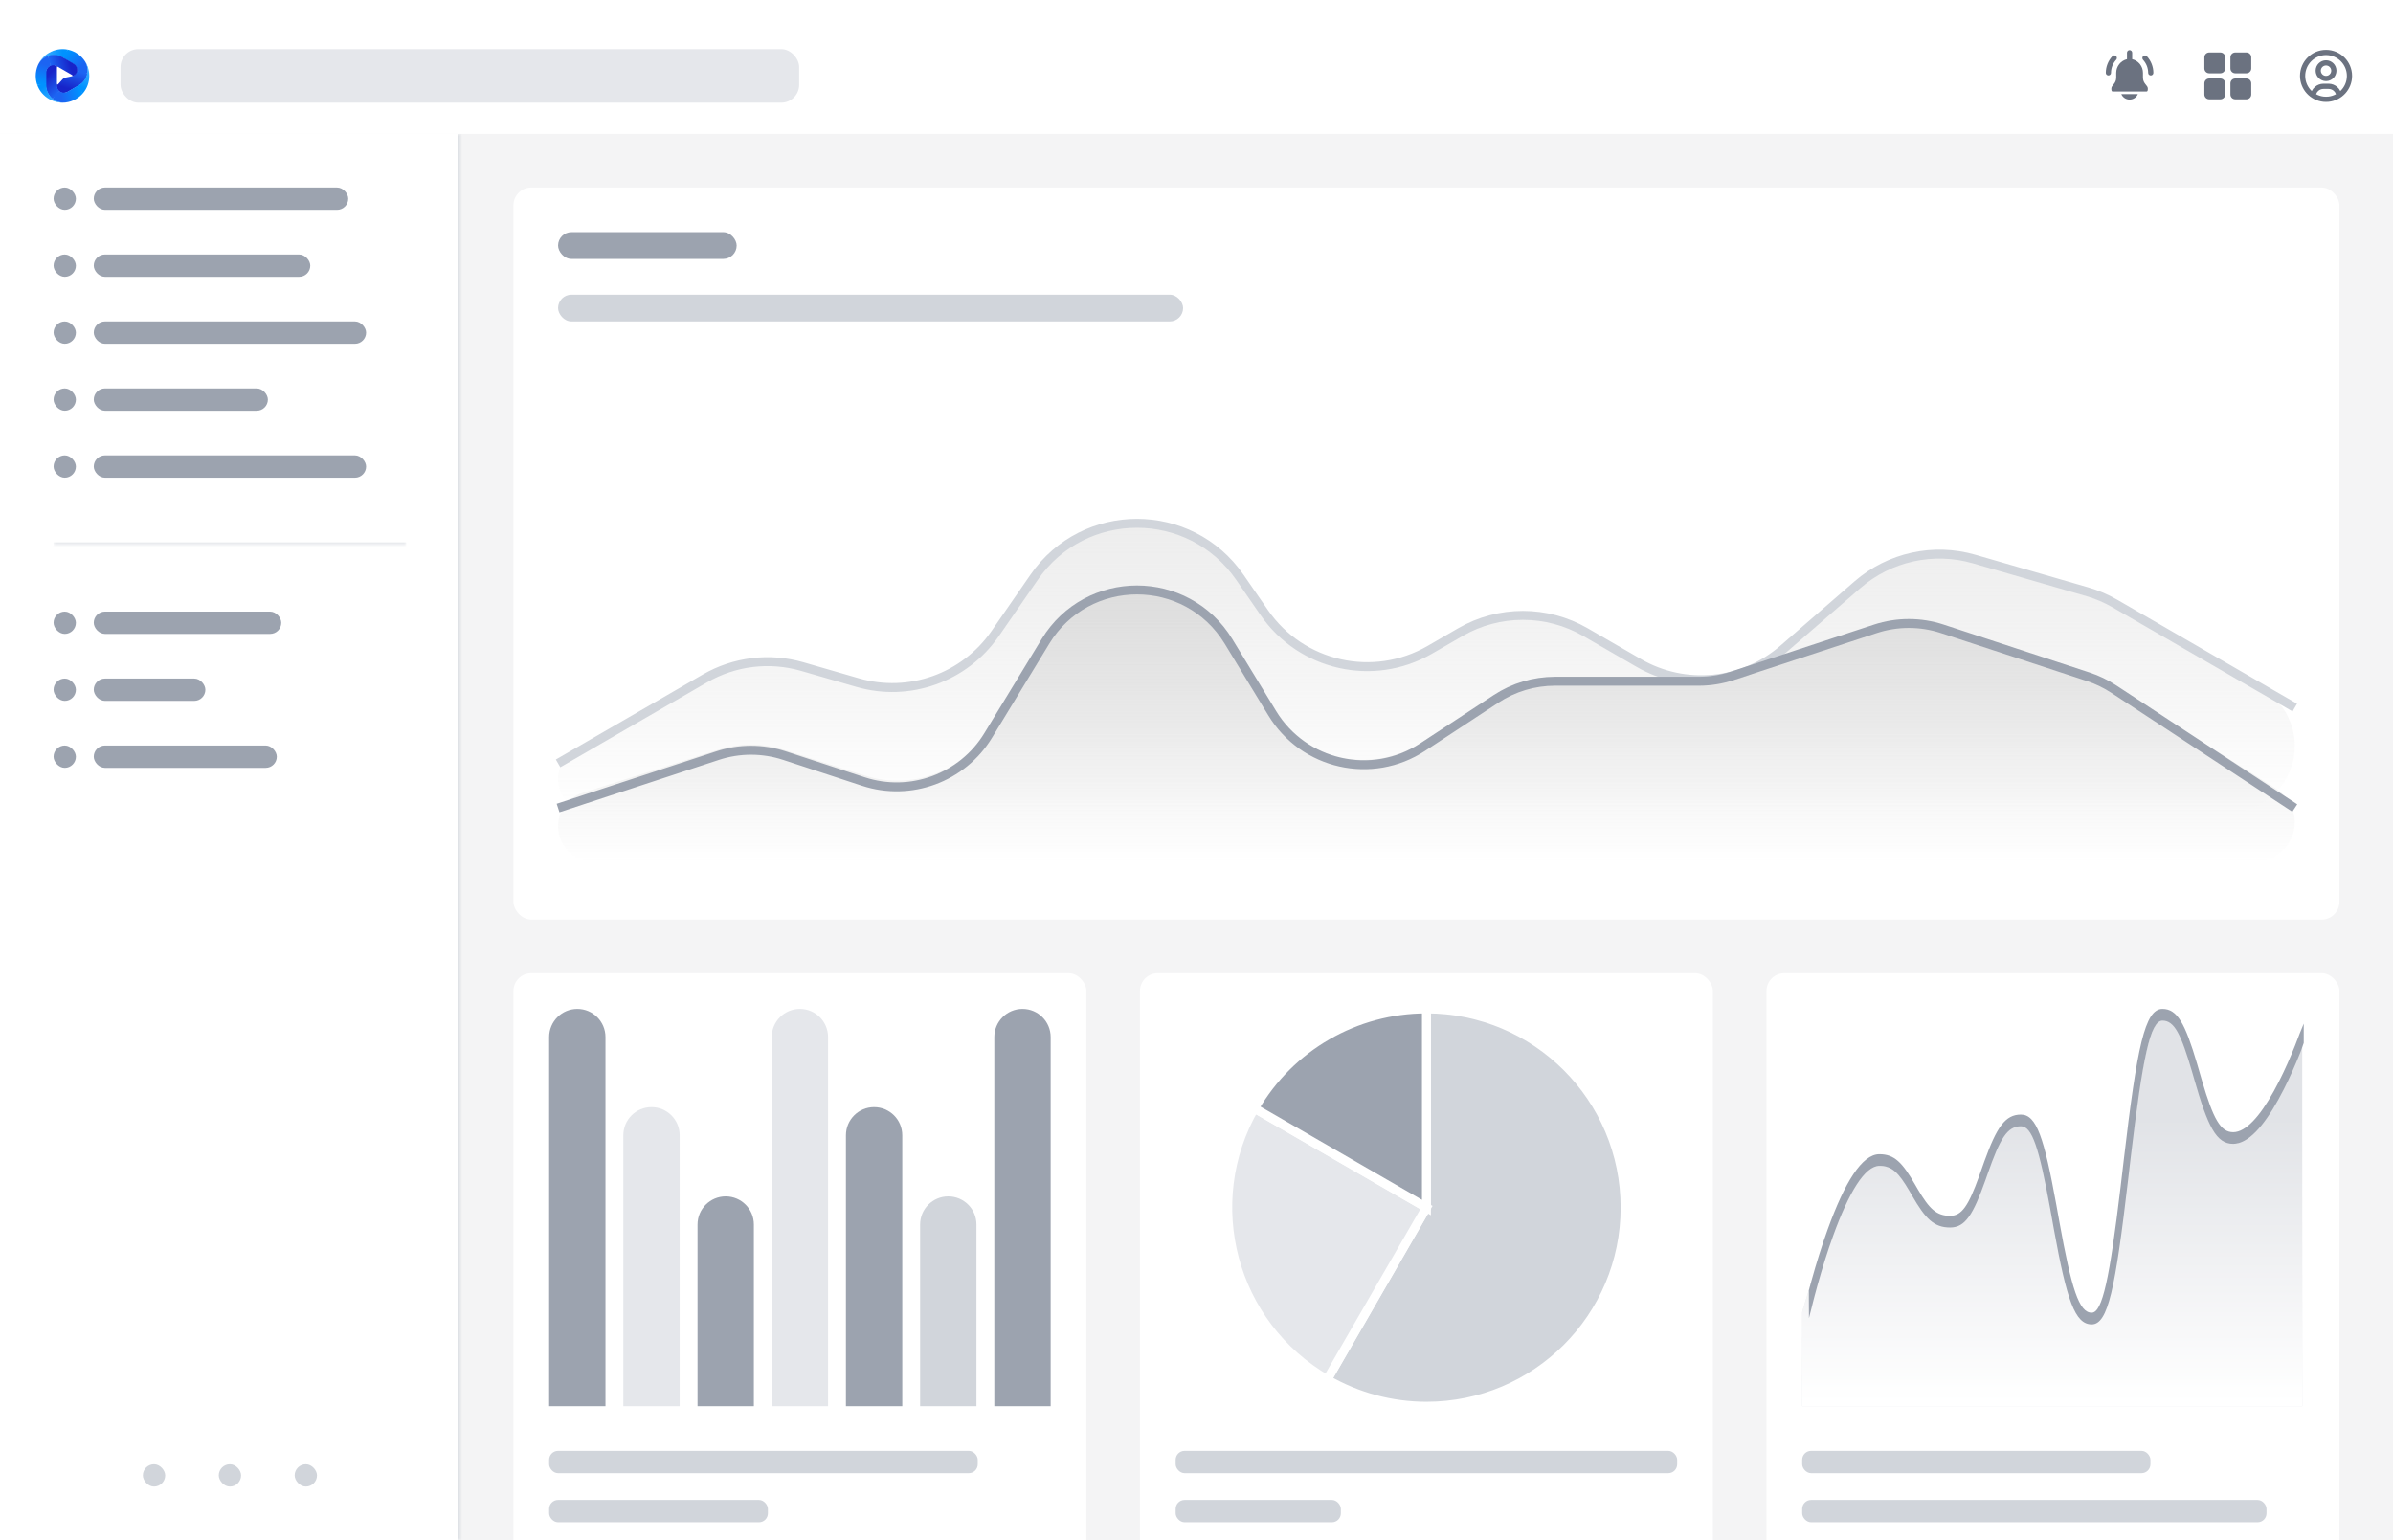 <svg width="536" height="345" viewBox="0 0 536 345" fill="none" xmlns="http://www.w3.org/2000/svg">
<g clip-path="url(#clip0_6258_15921)">
<g filter="url(#filter0_dd_6258_15921)">
<mask id="path-1-inside-1_6258_15921" fill="white">
<path d="M0 0H536V30H0V0Z"/>
</mask>
<path d="M0 0H536V30H0V0Z" fill="white"/>
<path d="M536 29.5H0V30.5H536V29.5Z" fill="#D1D5DB" mask="url(#path-1-inside-1_6258_15921)"/>
<path d="M17.195 13.852C17.167 14.044 17.041 14.304 16.896 14.53C16.713 14.816 16.423 15.015 16.092 15.085L14.63 15.39C14.395 15.44 14.182 15.562 14.022 15.741L13.063 16.813C12.883 17.014 12.757 16.966 12.757 16.696C12.755 16.706 12.282 17.927 13.537 18.651C14.019 18.929 14.713 18.829 15.195 18.551L17.75 17.077C18.705 16.526 19.38 15.594 19.604 14.515C19.613 14.472 19.619 14.429 19.627 14.386L17.195 13.852Z" fill="url(#paint0_linear_6258_15921)"/>
<path d="M16.532 12.381C17.015 12.659 17.212 13.073 17.211 13.629C17.211 13.704 17.206 13.779 17.195 13.852L18.224 14.295L19.627 14.386C19.806 13.347 19.454 12.277 18.823 11.427C18.349 10.787 17.738 10.231 17.003 9.808C16.406 9.463 15.786 9.237 15.163 9.112L14.463 10.019L14.242 11.06L16.532 12.381Z" fill="url(#paint1_linear_6258_15921)"/>
<path d="M8.293 13.144C8.293 13.145 8.293 13.145 8.294 13.144C8.348 12.982 8.416 12.801 8.5 12.608C8.942 11.6 9.793 10.927 10.84 10.584C11.887 10.241 13.03 10.361 13.985 10.912L14.242 11.06L15.163 9.113C12.234 8.528 9.239 10.249 8.297 13.133C8.296 13.134 8.295 13.139 8.293 13.144Z" fill="url(#paint2_linear_6258_15921)"/>
<path d="M15.092 18.551C14.61 18.829 14.016 18.829 13.534 18.551C13.468 18.514 13.407 18.471 13.348 18.425L12.5 19.008L11.77 20.189C12.581 20.864 13.634 21.081 14.687 20.961C15.479 20.87 16.266 20.619 17 20.195C17.597 19.851 18.104 19.428 18.523 18.951L18.087 17.892L17.382 17.23L15.092 18.551Z" fill="url(#paint3_linear_6258_15921)"/>
<path d="M13.35 18.426C12.979 18.133 12.756 17.684 12.756 17.203V17.155V13.152C12.756 12.925 12.823 12.887 13.019 13C12.717 12.826 12.019 12.227 11.156 12.725C10.674 13.003 10.277 13.617 10.277 14.173V17.12C10.277 18.222 10.848 19.372 11.672 20.105C11.704 20.134 11.738 20.162 11.771 20.19L13.35 18.426Z" fill="url(#paint4_linear_6258_15921)"/>
<path d="M18.465 10.992C18.464 10.991 18.463 10.991 18.464 10.992C18.577 11.12 18.7 11.269 18.825 11.438C19.479 12.325 19.723 13.448 19.497 14.525C19.27 15.603 18.595 16.532 17.64 17.082L17.383 17.231L18.524 18.951C20.496 16.709 20.501 13.258 18.472 11C18.471 10.999 18.468 10.995 18.465 10.992Z" fill="url(#paint5_linear_6258_15921)"/>
<path d="M10.379 14.173C10.379 13.617 10.676 13.103 11.158 12.825C11.224 12.787 11.291 12.755 11.36 12.727L11.279 11.702L10.707 10.529C9.716 10.894 8.915 11.647 8.493 12.618C8.176 13.348 8 14.155 8 15.002C8 15.691 8.113 16.34 8.317 16.942L9.453 17.094L10.379 16.815V14.173Z" fill="url(#paint6_linear_6258_15921)"/>
<path d="M11.36 12.727C11.8 12.552 12.3 12.584 12.716 12.825L12.758 12.849L16.094 14.773C16.328 14.908 16.307 15.041 16.042 15.096L16.235 15.056C16.488 15.003 16.719 14.873 16.896 14.685C17.201 14.361 17.312 13.969 17.312 13.63C17.312 13.074 17.015 12.56 16.533 12.282L13.978 10.808C13.023 10.257 11.877 10.139 10.83 10.485C10.788 10.499 10.748 10.514 10.707 10.529L11.36 12.727Z" fill="url(#paint7_linear_6258_15921)"/>
<path d="M15.25 20.87C15.251 20.87 15.251 20.869 15.25 20.869C15.082 20.903 14.892 20.935 14.682 20.959C13.587 21.081 12.492 20.731 11.671 19.996C10.85 19.262 10.382 18.212 10.382 17.111L10.382 16.814L8.32 16.941C9.278 19.768 12.267 21.498 15.238 20.872C15.239 20.872 15.245 20.871 15.25 20.87Z" fill="url(#paint8_linear_6258_15921)"/>
<rect x="27" y="9" width="152" height="12" rx="4" fill="#E5E7EB"/>
<path d="M479.994 15.368V14.318C479.995 13.609 479.756 12.92 479.316 12.363C478.876 11.806 478.261 11.413 477.571 11.249C477.576 11.228 477.58 11.208 477.583 11.187V9.808C477.583 9.653 477.522 9.505 477.413 9.395C477.303 9.286 477.155 9.225 477 9.225C476.845 9.225 476.697 9.286 476.588 9.395C476.478 9.505 476.417 9.653 476.417 9.808V11.187C476.42 11.208 476.424 11.228 476.429 11.249C475.739 11.413 475.124 11.806 474.684 12.363C474.244 12.92 474.005 13.609 474.006 14.318V15.368C474.006 16.76 472.917 17.108 472.917 17.804C472.917 18.15 472.917 18.5 473.231 18.5H480.77C481.083 18.5 481.083 18.15 481.083 17.804C481.083 17.108 479.994 16.76 479.994 15.368Z" fill="#6B7280"/>
<path d="M472.255 14.902C472.1 14.902 471.952 14.84 471.843 14.731C471.733 14.621 471.672 14.473 471.672 14.318C471.675 12.935 472.199 11.604 473.14 10.59C473.245 10.476 473.391 10.409 473.546 10.403C473.701 10.397 473.852 10.452 473.966 10.557C474.079 10.663 474.147 10.809 474.153 10.963C474.159 11.118 474.103 11.269 473.998 11.383C473.256 12.182 472.842 13.231 472.839 14.321C472.838 14.475 472.776 14.623 472.667 14.732C472.557 14.841 472.409 14.902 472.255 14.902Z" fill="#6B7280"/>
<path d="M481.745 14.902C481.59 14.902 481.442 14.84 481.332 14.731C481.223 14.621 481.162 14.473 481.162 14.318C481.158 13.229 480.744 12.181 480.002 11.383C479.902 11.268 479.851 11.119 479.859 10.968C479.867 10.816 479.935 10.673 480.046 10.57C480.158 10.467 480.306 10.412 480.458 10.416C480.61 10.421 480.754 10.484 480.86 10.593C481.801 11.607 482.325 12.938 482.328 14.321C482.327 14.475 482.266 14.623 482.156 14.732C482.047 14.841 481.899 14.902 481.745 14.902Z" fill="#6B7280"/>
<path d="M475.147 19.083C475.302 19.446 475.56 19.756 475.889 19.974C476.219 20.192 476.605 20.308 477 20.308C477.395 20.308 477.781 20.192 478.111 19.974C478.44 19.756 478.699 19.446 478.853 19.083H475.147Z" fill="#6B7280"/>
<path fill-rule="evenodd" clip-rule="evenodd" d="M494.833 9.75C494.235 9.75 493.75 10.235 493.75 10.833V13.333C493.75 13.932 494.235 14.417 494.833 14.417H497.333C497.932 14.417 498.417 13.932 498.417 13.333V10.833C498.417 10.235 497.932 9.75 497.333 9.75H494.833ZM500.667 9.75C500.068 9.75 499.583 10.235 499.583 10.833V13.333C499.583 13.932 500.068 14.417 500.667 14.417H503.167C503.765 14.417 504.25 13.932 504.25 13.333V10.833C504.25 10.235 503.765 9.75 503.167 9.75H500.667ZM494.833 15.583C494.235 15.583 493.75 16.068 493.75 16.667V19.167C493.75 19.765 494.235 20.25 494.833 20.25H497.333C497.932 20.25 498.417 19.765 498.417 19.167V16.667C498.417 16.068 497.932 15.583 497.333 15.583H494.833ZM500.667 15.583C500.068 15.583 499.583 16.068 499.583 16.667V19.167C499.583 19.765 500.068 20.25 500.667 20.25H503.167C503.765 20.25 504.25 19.765 504.25 19.167V16.667C504.25 16.068 503.765 15.583 503.167 15.583H500.667Z" fill="#6B7280"/>
<path fill-rule="evenodd" clip-rule="evenodd" d="M521.001 10.334C518.424 10.334 516.335 12.423 516.335 15C516.335 16.339 516.898 17.546 517.801 18.397C517.967 18.053 518.2 17.743 518.49 17.485C519.021 17.013 519.706 16.752 520.417 16.75L520.418 16.75L521.586 16.75C522.296 16.752 522.982 17.013 523.513 17.485C523.803 17.743 524.036 18.053 524.201 18.397C525.104 17.546 525.668 16.339 525.668 15C525.668 12.423 523.579 10.334 521.001 10.334ZM521.574 20.806C524.527 20.518 526.835 18.029 526.835 15C526.835 11.779 524.223 9.167 521.001 9.167C517.78 9.167 515.168 11.779 515.168 15C515.168 18.029 517.476 20.518 520.428 20.806C520.618 20.825 520.809 20.834 521.001 20.834M521.001 19.667C521.001 19.667 521.001 19.667 521.001 19.667C521.002 19.667 521.002 19.667 521.002 19.667C521.196 19.667 521.387 19.655 521.575 19.632C522.155 19.561 522.716 19.38 523.23 19.099C523.134 18.815 522.965 18.559 522.738 18.357C522.42 18.075 522.009 17.918 521.584 17.917H520.419C519.993 17.918 519.583 18.075 519.265 18.357C519.038 18.559 518.869 18.815 518.772 19.099C519.286 19.38 519.848 19.561 520.428 19.632C520.616 19.655 520.807 19.667 521.001 19.667ZM521.001 20.834C521.193 20.834 521.384 20.825 521.574 20.806L521.001 20.834ZM521.001 12.667C520.357 12.667 519.835 13.189 519.835 13.834C519.835 14.478 520.357 15 521.001 15C521.646 15 522.168 14.478 522.168 13.834C522.168 13.189 521.646 12.667 521.001 12.667ZM518.668 13.834C518.668 12.545 519.713 11.5 521.001 11.5C522.29 11.5 523.335 12.545 523.335 13.834C523.335 15.122 522.29 16.167 521.001 16.167C519.713 16.167 518.668 15.122 518.668 13.834Z" fill="#6B7280"/>
</g>
<rect width="536" height="315" transform="translate(0 30)" fill="#F4F4F5"/>
<mask id="path-16-inside-2_6258_15921" fill="white">
<path d="M0 30H103V345H0V30Z"/>
</mask>
<path d="M0 30H103V345H0V30Z" fill="white"/>
<path d="M102.5 30V345H103.5V30H102.5Z" fill="#D1D5DB" mask="url(#path-16-inside-2_6258_15921)"/>
<mask id="path-18-inside-3_6258_15921" fill="white">
<path d="M12 42H91V122H12V42Z"/>
</mask>
<path d="M91 121.5H12V122.5H91V121.5Z" fill="#E5E7EB" mask="url(#path-18-inside-3_6258_15921)"/>
<rect x="12" y="42" width="5" height="5" rx="2.5" fill="#9CA3AF"/>
<rect x="21" y="42" width="57" height="5" rx="2.5" fill="#9CA3AF"/>
<rect x="12" y="57" width="5" height="5" rx="2.5" fill="#9CA3AF"/>
<rect x="21" y="57" width="48.496" height="5" rx="2.5" fill="#9CA3AF"/>
<rect x="12" y="72" width="5" height="5" rx="2.5" fill="#9CA3AF"/>
<rect x="21" y="72" width="61" height="5" rx="2.5" fill="#9CA3AF"/>
<rect x="12" y="87" width="5" height="5" rx="2.5" fill="#9CA3AF"/>
<rect x="21" y="87" width="39" height="5" rx="2.5" fill="#9CA3AF"/>
<rect x="12" y="102" width="5" height="5" rx="2.5" fill="#9CA3AF"/>
<rect x="21" y="102" width="61" height="5" rx="2.5" fill="#9CA3AF"/>
<rect x="12" y="137" width="5" height="5" rx="2.5" fill="#9CA3AF"/>
<rect x="21" y="137" width="42" height="5" rx="2.5" fill="#9CA3AF"/>
<rect x="12" y="152" width="5" height="5" rx="2.5" fill="#9CA3AF"/>
<rect x="21" y="152" width="25" height="5" rx="2.5" fill="#9CA3AF"/>
<rect x="12" y="167" width="5" height="5" rx="2.5" fill="#9CA3AF"/>
<rect x="21" y="167" width="41" height="5" rx="2.5" fill="#9CA3AF"/>
<rect x="32" y="328" width="5" height="5" rx="2.5" fill="#D1D5DB"/>
<rect x="49" y="328" width="5" height="5" rx="2.5" fill="#D1D5DB"/>
<rect x="66" y="328" width="5" height="5" rx="2.5" fill="#D1D5DB"/>
<rect x="115" y="42" width="409" height="164" rx="4" fill="white"/>
<rect x="125" y="52" width="40" height="6" rx="3" fill="#9CA3AF"/>
<rect x="125" y="66" width="140" height="6" rx="3" fill="#D1D5DB"/>
<path fill-rule="evenodd" clip-rule="evenodd" d="M125 174.552C125 171.833 126.482 169.33 128.865 168.022L158.636 151.688C164.784 148.315 172.004 147.466 178.767 149.321L193.466 153.354C204.287 156.322 215.817 152.289 222.427 143.222L232.849 128.926C243.633 114.134 265.7 114.134 276.484 128.926L283.901 139.099C291.9 150.071 306.802 153.395 318.706 146.864L328.124 141.697C336.213 137.259 346.009 137.259 354.099 141.697L368.103 149.381C377.884 154.747 389.959 153.545 398.49 146.356L416.902 130.838C423.949 124.9 433.537 122.966 442.335 125.707L468.195 133.767C469.913 134.302 471.572 135.007 473.149 135.873L506.269 154.044C511.037 156.66 514 161.666 514 167.104C514 175.331 507.331 182 499.104 182H132.448C128.335 182 125 178.665 125 174.552Z" fill="url(#paint9_linear_6258_15921)"/>
<path d="M125 171L157.89 151.976C164.491 148.158 172.363 147.198 179.688 149.316L192.094 152.904C203.654 156.247 216.057 151.83 222.902 141.932L231.637 129.301C242.77 113.203 266.563 113.203 277.696 129.301L283.198 137.257C291.496 149.256 307.618 152.873 320.247 145.568L327.092 141.609C335.765 136.592 346.457 136.592 355.13 141.609L367.048 148.502C377.391 154.485 390.391 153.244 399.416 145.414L416.054 130.979C423.226 124.756 433.062 122.592 442.183 125.23L467.495 132.551C469.676 133.181 471.771 134.074 473.736 135.211L514 158.5" stroke="#D1D5DB" stroke-width="2"/>
<path fill-rule="evenodd" clip-rule="evenodd" d="M125 185.112C125 181.672 127.23 178.628 130.51 177.591L160.987 167.955C165.695 166.466 170.749 166.466 175.458 167.955L193.812 173.758C204.203 177.044 215.504 172.915 221.33 163.704L234.384 143.067C243.804 128.173 265.529 128.173 274.95 143.067L285.061 159.052C292.146 170.253 306.969 173.591 318.171 166.507L335.235 155.716C339.074 153.288 343.522 152 348.063 152H380.629C383.084 152 385.524 151.623 387.865 150.883L420.32 140.621C425.029 139.132 430.082 139.132 434.791 140.621L467.813 151.063C469.781 151.685 471.661 152.559 473.405 153.662L509.898 176.739C512.452 178.354 514 181.165 514 184.187C514 189.054 510.054 193 505.187 193H132.888C128.532 193 125 189.468 125 185.112Z" fill="url(#paint10_linear_6258_15921)"/>
<path d="M125 181L160.731 169.261C165.597 167.662 170.847 167.662 175.713 169.261L193.355 175.057C203.95 178.538 215.547 174.262 221.346 164.736L234.167 143.675C243.517 128.315 265.816 128.315 275.167 143.675L284.971 159.78C292.032 171.379 307.302 174.815 318.65 167.358L335.111 156.542C339.025 153.97 343.607 152.6 348.29 152.6H380.492C383.037 152.6 385.565 152.195 387.983 151.401L420.065 140.861C424.931 139.262 430.18 139.262 435.046 140.861L467.752 151.606C469.76 152.266 471.673 153.188 473.44 154.349L514 181" stroke="#9CA3AF" stroke-width="2" stroke-linejoin="round"/>
<rect x="115" y="218" width="128.333" height="131" rx="4" fill="white"/>
<path d="M123 232.31C123 228.825 125.825 226 129.31 226C132.794 226 135.619 228.825 135.619 232.31L135.619 315H123L123 232.31Z" fill="#9CA3AF"/>
<path d="M139.617 254.31C139.617 250.825 142.442 248 145.927 248C149.411 248 152.236 250.825 152.236 254.31L152.236 315H139.617L139.617 254.31Z" fill="#E5E7EB"/>
<path d="M156.238 274.31C156.238 270.825 159.063 268 162.548 268C166.032 268 168.857 270.825 168.857 274.31L168.857 315H156.238L156.238 274.31Z" fill="#9CA3AF"/>
<path d="M172.855 232.31C172.855 228.825 175.68 226 179.165 226C182.65 226 185.475 228.825 185.475 232.31L185.475 315H172.855L172.855 232.31Z" fill="#E5E7EB"/>
<path d="M189.477 254.31C189.477 250.825 192.301 248 195.786 248C199.271 248 202.096 250.825 202.096 254.31L202.096 315H189.477L189.477 254.31Z" fill="#9CA3AF"/>
<path d="M206.094 274.31C206.094 270.825 208.919 268 212.403 268C215.888 268 218.713 270.825 218.713 274.31L218.713 315H206.094L206.094 274.31Z" fill="#D1D5DB"/>
<path d="M222.715 232.31C222.715 228.825 225.54 226 229.024 226C232.509 226 235.334 228.825 235.334 232.31L235.334 315H222.715L222.715 232.31Z" fill="#9CA3AF"/>
<rect x="123" y="325" width="96" height="5" rx="2" fill="#D1D5DB"/>
<rect x="123" y="336" width="49" height="5" rx="2" fill="#D1D5DB"/>
<rect x="255.332" y="218" width="128.333" height="131" rx="4" fill="white"/>
<path d="M319.502 270.5V226C344.077 226 363.999 245.923 363.999 270.5C363.999 295.077 344.077 315 319.502 315C311.691 315 304.018 312.944 297.254 309.038L319.502 270.5Z" fill="#D1D5DB" stroke="white" stroke-width="2"/>
<path d="M319.504 270.5L297.256 309.038C275.973 296.75 268.681 269.534 280.969 248.25L319.504 270.5Z" fill="#E5E7EB" stroke="white" stroke-width="2"/>
<path d="M319.504 270.5L280.969 248.25C288.917 234.482 303.607 226 319.504 226V270.5Z" fill="#9CA3AF" stroke="white" stroke-width="2"/>
<rect x="263.332" y="325" width="112.333" height="5" rx="2" fill="#D1D5DB"/>
<rect x="263.332" y="336" width="37" height="5" rx="2" fill="#D1D5DB"/>
<rect x="395.668" y="218" width="128.333" height="131" rx="4" fill="white"/>
<g opacity="0.3">
<path fill-rule="evenodd" clip-rule="evenodd" d="M515.668 233.8C515.668 233.8 513.335 243.743 501.085 256.171C493.313 256.171 492.335 230.486 484.751 228C476.98 228 476.646 295.943 468.418 295.943C460.646 295.943 460.896 252.029 452.668 252.029C444.896 252.029 443.979 274.4 435.751 274.4C427.584 268.6 428.813 261.143 420.584 261.143C412.813 261.143 403.667 293.902 403.667 293.902V315H515.668V233.8Z" fill="#9CA2AF"/>
<path fill-rule="evenodd" clip-rule="evenodd" d="M515.668 233.8C515.668 233.8 513.335 243.743 501.085 256.171C493.313 256.171 492.335 230.486 484.751 228C476.98 228 476.646 295.943 468.418 295.943C460.646 295.943 460.896 252.029 452.668 252.029C444.896 252.029 443.979 274.4 435.751 274.4C427.584 268.6 428.813 261.143 420.584 261.143C412.813 261.143 403.667 293.902 403.667 293.902V315H515.668V233.8Z" fill="url(#paint11_linear_6258_15921)"/>
</g>
<path fill-rule="evenodd" clip-rule="evenodd" d="M468.51 296.667C472.188 296.667 473.802 288.701 476.674 264.219L477.251 259.286C479.895 236.997 481.647 228.618 484.359 228.618C487.015 228.618 488.515 231.568 491.061 240.312L491.465 241.715C494.523 252.37 496.412 256.232 500.209 256.232C500.65 256.232 501.097 256.162 501.549 256.023C504.797 255.031 508.175 250.646 511.56 243.969C512.894 241.339 514.137 238.526 515.258 235.713C515.552 234.974 515.761 234.276 516.005 233.626V232.76V231.88V229.298L515.083 231.551C514.791 232.346 514.452 233.234 514.07 234.191C512.98 236.926 511.772 239.661 510.48 242.208C507.296 248.489 504.149 252.574 501.304 253.443C500.932 253.557 500.566 253.615 500.209 253.615C497.366 253.615 495.759 250.662 493.233 242.131L492.113 238.275C489.445 229.262 487.688 226 484.359 226C480.413 226 478.669 234.478 475.691 259.864L474.986 265.868C472.532 286.367 470.909 294.05 468.51 294.05C465.672 294.05 463.986 288.705 461.284 273.738L460.599 269.925C457.856 254.868 456.16 249.67 452.66 249.67C449.139 249.67 447.243 252.494 444.491 260.094L443.255 263.583C440.883 270.138 439.41 272.353 436.811 272.353C433.771 272.353 432.17 270.846 429.57 266.414L429.055 265.524C426.113 260.397 424.328 258.546 420.961 258.546C417.06 258.546 413.175 264.891 409.368 275.415C408.063 279.02 406.862 282.875 405.789 286.73L405.359 288.301C405.291 288.554 405.225 288.804 405.16 289.048V291.363L405.182 295.271L405.784 292.911L406.123 291.544L406.48 290.167C406.669 289.449 406.875 288.691 407.095 287.899C408.145 284.126 409.321 280.354 410.592 276.839C414.144 267.022 417.731 261.163 420.961 261.163C423.736 261.163 425.217 262.58 427.707 266.83L428.208 267.696C431.263 273.019 433.172 274.97 436.811 274.97C440.179 274.97 441.955 272.123 444.742 264.276L445.184 263.015C447.989 254.987 449.597 252.287 452.66 252.287C455.168 252.287 456.726 257.126 459.213 270.748L460.068 275.495C462.922 291.147 464.747 296.667 468.51 296.667Z" fill="#9CA3AF"/>
<rect x="403.668" y="325" width="78" height="5" rx="2" fill="#D1D5DB"/>
<rect x="403.668" y="336" width="104" height="5" rx="2" fill="#D1D5DB"/>
</g>
<defs>
<filter id="filter0_dd_6258_15921" x="-3" y="-2" width="542" height="36" filterUnits="userSpaceOnUse" color-interpolation-filters="sRGB">
<feFlood flood-opacity="0" result="BackgroundImageFix"/>
<feColorMatrix in="SourceAlpha" type="matrix" values="0 0 0 0 0 0 0 0 0 0 0 0 0 0 0 0 0 0 127 0" result="hardAlpha"/>
<feOffset dy="1"/>
<feGaussianBlur stdDeviation="1.5"/>
<feColorMatrix type="matrix" values="0 0 0 0 0 0 0 0 0 0 0 0 0 0 0 0 0 0 0.1 0"/>
<feBlend mode="normal" in2="BackgroundImageFix" result="effect1_dropShadow_6258_15921"/>
<feColorMatrix in="SourceAlpha" type="matrix" values="0 0 0 0 0 0 0 0 0 0 0 0 0 0 0 0 0 0 127 0" result="hardAlpha"/>
<feOffset dy="1"/>
<feGaussianBlur stdDeviation="1"/>
<feColorMatrix type="matrix" values="0 0 0 0 0 0 0 0 0 0 0 0 0 0 0 0 0 0 0.06 0"/>
<feBlend mode="normal" in2="effect1_dropShadow_6258_15921" result="effect2_dropShadow_6258_15921"/>
<feBlend mode="normal" in="SourceGraphic" in2="effect2_dropShadow_6258_15921" result="shape"/>
</filter>
<linearGradient id="paint0_linear_6258_15921" x1="15.523" y1="17.913" x2="16.703" y2="13.802" gradientUnits="userSpaceOnUse">
<stop stop-color="#1724C9"/>
<stop offset="1" stop-color="#1C64F2"/>
</linearGradient>
<linearGradient id="paint1_linear_6258_15921" x1="18.241" y1="12.899" x2="15.136" y2="9.805" gradientUnits="userSpaceOnUse">
<stop stop-color="#1C64F2"/>
<stop offset="1" stop-color="#0092FF"/>
</linearGradient>
<linearGradient id="paint2_linear_6258_15921" x1="14.061" y1="10.882" x2="9.377" y2="11.178" gradientUnits="userSpaceOnUse">
<stop stop-color="#0092FF"/>
<stop offset="1" stop-color="#45B2FF"/>
</linearGradient>
<linearGradient id="paint3_linear_6258_15921" x1="13.742" y1="19.749" x2="17.949" y2="18.613" gradientUnits="userSpaceOnUse">
<stop stop-color="#1C64F2"/>
<stop offset="1" stop-color="#0092FF"/>
</linearGradient>
<linearGradient id="paint4_linear_6258_15921" x1="10.724" y1="14.881" x2="13.711" y2="17.976" gradientUnits="userSpaceOnUse">
<stop stop-color="#1724C9"/>
<stop offset="1" stop-color="#1C64F2"/>
</linearGradient>
<linearGradient id="paint5_linear_6258_15921" x1="17.542" y1="17.113" x2="19.626" y2="12.912" gradientUnits="userSpaceOnUse">
<stop stop-color="#0092FF"/>
<stop offset="1" stop-color="#45B2FF"/>
</linearGradient>
<linearGradient id="paint6_linear_6258_15921" x1="10.012" y1="12.424" x2="8.897" y2="16.615" gradientUnits="userSpaceOnUse">
<stop stop-color="#1C64F2"/>
<stop offset="1" stop-color="#0092FF"/>
</linearGradient>
<linearGradient id="paint7_linear_6258_15921" x1="15.704" y1="12.225" x2="11.629" y2="13.239" gradientUnits="userSpaceOnUse">
<stop stop-color="#1724C9"/>
<stop offset="1" stop-color="#1C64F2"/>
</linearGradient>
<linearGradient id="paint8_linear_6258_15921" x1="10.406" y1="17.009" x2="13.003" y2="20.916" gradientUnits="userSpaceOnUse">
<stop stop-color="#0092FF"/>
<stop offset="1" stop-color="#45B2FF"/>
</linearGradient>
<linearGradient id="paint9_linear_6258_15921" x1="319.5" y1="99" x2="319.5" y2="182" gradientUnits="userSpaceOnUse">
<stop stop-color="#CBCBCB" stop-opacity="0.4"/>
<stop offset="1" stop-color="#B6B6B6" stop-opacity="0"/>
</linearGradient>
<linearGradient id="paint10_linear_6258_15921" x1="319.5" y1="111" x2="319.5" y2="193" gradientUnits="userSpaceOnUse">
<stop stop-color="#CBCBCB" stop-opacity="0.5"/>
<stop offset="1" stop-color="#9A9A9A" stop-opacity="0"/>
</linearGradient>
<linearGradient id="paint11_linear_6258_15921" x1="459.622" y1="251.2" x2="459.622" y2="314.171" gradientUnits="userSpaceOnUse">
<stop stop-color="white" stop-opacity="0"/>
<stop offset="1" stop-color="white"/>
</linearGradient>
<clipPath id="clip0_6258_15921">
<rect width="536" height="345" fill="white"/>
</clipPath>
</defs>
</svg>
